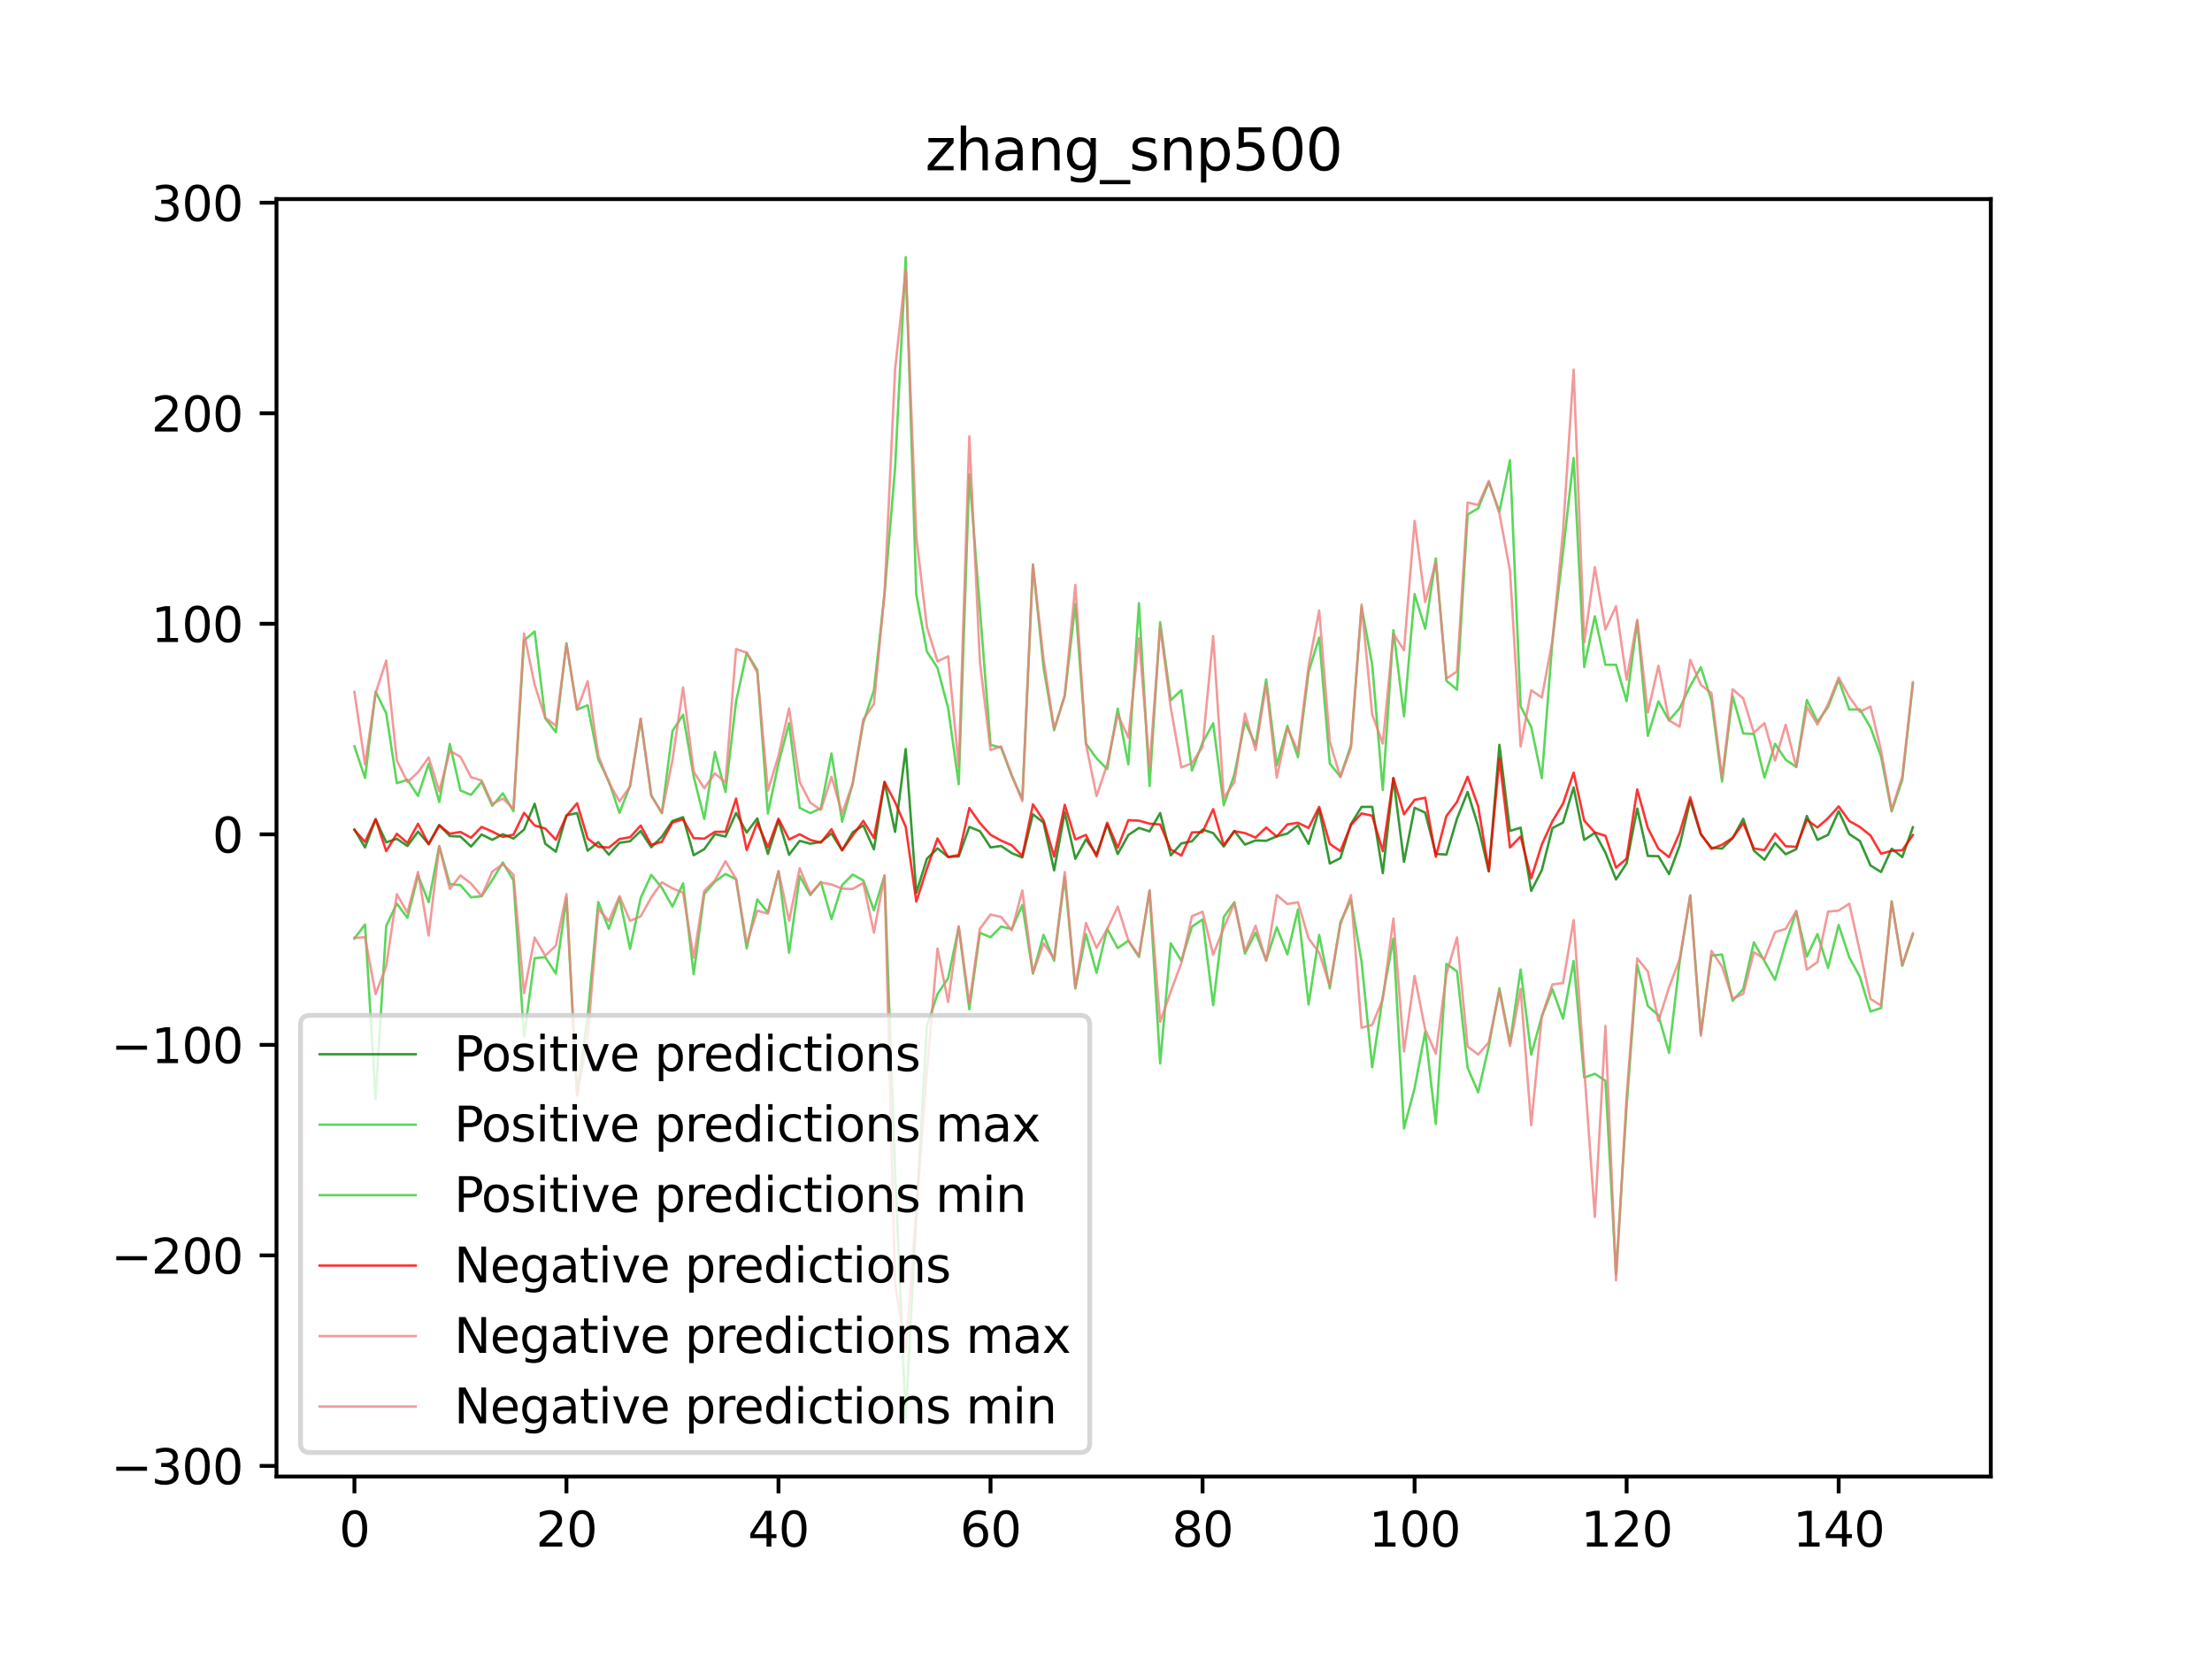 <?xml version="1.0" encoding="utf-8" standalone="no"?>
<!DOCTYPE svg PUBLIC "-//W3C//DTD SVG 1.1//EN"
  "http://www.w3.org/Graphics/SVG/1.1/DTD/svg11.dtd">
<svg xmlns:xlink="http://www.w3.org/1999/xlink" width="460.8pt" height="345.6pt" viewBox="0 0 460.8 345.6" xmlns="http://www.w3.org/2000/svg" version="1.1">
 <defs>
  <style type="text/css">*{stroke-linejoin: round; stroke-linecap: butt}</style>
 </defs>
 <g id="figure_1">
  <g id="patch_1">
   <path d="M 0 345.6 
L 460.8 345.6 
L 460.8 0 
L 0 0 
z
" style="fill: #ffffff"/>
  </g>
  <g id="axes_1">
   <g id="patch_2">
    <path d="M 57.6 307.584 
L 414.72 307.584 
L 414.72 41.472 
L 57.6 41.472 
z
" style="fill: #ffffff"/>
   </g>
   <g id="matplotlib.axis_1">
    <g id="xtick_1">
     <g id="line2d_1">
      <defs>
       <path id="m5d692b9042" d="M 0 0 
L 0 3.5 
" style="stroke: #000000; stroke-width: 0.8"/>
      </defs>
      <g>
       <use xlink:href="#m5d692b9042" x="73.833" y="307.584" style="stroke: #000000; stroke-width: 0.8"/>
      </g>
     </g>
     <g id="text_1">
      <!-- 0 -->
      <g transform="translate(70.651 322.182) scale(0.1 -0.1)">
       <defs>
        <path id="DejaVuSans-30" d="M 2034 4250 
Q 1547 4250 1301 3770 
Q 1056 3291 1056 2328 
Q 1056 1369 1301 889 
Q 1547 409 2034 409 
Q 2525 409 2770 889 
Q 3016 1369 3016 2328 
Q 3016 3291 2770 3770 
Q 2525 4250 2034 4250 
z
M 2034 4750 
Q 2819 4750 3233 4129 
Q 3647 3509 3647 2328 
Q 3647 1150 3233 529 
Q 2819 -91 2034 -91 
Q 1250 -91 836 529 
Q 422 1150 422 2328 
Q 422 3509 836 4129 
Q 1250 4750 2034 4750 
z
" transform="scale(0.016)"/>
       </defs>
       <use xlink:href="#DejaVuSans-30"/>
      </g>
     </g>
    </g>
    <g id="xtick_2">
     <g id="line2d_2">
      <g>
       <use xlink:href="#m5d692b9042" x="118.003" y="307.584" style="stroke: #000000; stroke-width: 0.8"/>
      </g>
     </g>
     <g id="text_2">
      <!-- 20 -->
      <g transform="translate(111.641 322.182) scale(0.1 -0.1)">
       <defs>
        <path id="DejaVuSans-32" d="M 1228 531 
L 3431 531 
L 3431 0 
L 469 0 
L 469 531 
Q 828 903 1448 1529 
Q 2069 2156 2228 2338 
Q 2531 2678 2651 2914 
Q 2772 3150 2772 3378 
Q 2772 3750 2511 3984 
Q 2250 4219 1831 4219 
Q 1534 4219 1204 4116 
Q 875 4013 500 3803 
L 500 4441 
Q 881 4594 1212 4672 
Q 1544 4750 1819 4750 
Q 2544 4750 2975 4387 
Q 3406 4025 3406 3419 
Q 3406 3131 3298 2873 
Q 3191 2616 2906 2266 
Q 2828 2175 2409 1742 
Q 1991 1309 1228 531 
z
" transform="scale(0.016)"/>
       </defs>
       <use xlink:href="#DejaVuSans-32"/>
       <use xlink:href="#DejaVuSans-30" x="63.623"/>
      </g>
     </g>
    </g>
    <g id="xtick_3">
     <g id="line2d_3">
      <g>
       <use xlink:href="#m5d692b9042" x="162.174" y="307.584" style="stroke: #000000; stroke-width: 0.8"/>
      </g>
     </g>
     <g id="text_3">
      <!-- 40 -->
      <g transform="translate(155.812 322.182) scale(0.1 -0.1)">
       <defs>
        <path id="DejaVuSans-34" d="M 2419 4116 
L 825 1625 
L 2419 1625 
L 2419 4116 
z
M 2253 4666 
L 3047 4666 
L 3047 1625 
L 3713 1625 
L 3713 1100 
L 3047 1100 
L 3047 0 
L 2419 0 
L 2419 1100 
L 313 1100 
L 313 1709 
L 2253 4666 
z
" transform="scale(0.016)"/>
       </defs>
       <use xlink:href="#DejaVuSans-34"/>
       <use xlink:href="#DejaVuSans-30" x="63.623"/>
      </g>
     </g>
    </g>
    <g id="xtick_4">
     <g id="line2d_4">
      <g>
       <use xlink:href="#m5d692b9042" x="206.345" y="307.584" style="stroke: #000000; stroke-width: 0.8"/>
      </g>
     </g>
     <g id="text_4">
      <!-- 60 -->
      <g transform="translate(199.982 322.182) scale(0.1 -0.1)">
       <defs>
        <path id="DejaVuSans-36" d="M 2113 2584 
Q 1688 2584 1439 2293 
Q 1191 2003 1191 1497 
Q 1191 994 1439 701 
Q 1688 409 2113 409 
Q 2538 409 2786 701 
Q 3034 994 3034 1497 
Q 3034 2003 2786 2293 
Q 2538 2584 2113 2584 
z
M 3366 4563 
L 3366 3988 
Q 3128 4100 2886 4159 
Q 2644 4219 2406 4219 
Q 1781 4219 1451 3797 
Q 1122 3375 1075 2522 
Q 1259 2794 1537 2939 
Q 1816 3084 2150 3084 
Q 2853 3084 3261 2657 
Q 3669 2231 3669 1497 
Q 3669 778 3244 343 
Q 2819 -91 2113 -91 
Q 1303 -91 875 529 
Q 447 1150 447 2328 
Q 447 3434 972 4092 
Q 1497 4750 2381 4750 
Q 2619 4750 2861 4703 
Q 3103 4656 3366 4563 
z
" transform="scale(0.016)"/>
       </defs>
       <use xlink:href="#DejaVuSans-36"/>
       <use xlink:href="#DejaVuSans-30" x="63.623"/>
      </g>
     </g>
    </g>
    <g id="xtick_5">
     <g id="line2d_5">
      <g>
       <use xlink:href="#m5d692b9042" x="250.515" y="307.584" style="stroke: #000000; stroke-width: 0.8"/>
      </g>
     </g>
     <g id="text_5">
      <!-- 80 -->
      <g transform="translate(244.153 322.182) scale(0.1 -0.1)">
       <defs>
        <path id="DejaVuSans-38" d="M 2034 2216 
Q 1584 2216 1326 1975 
Q 1069 1734 1069 1313 
Q 1069 891 1326 650 
Q 1584 409 2034 409 
Q 2484 409 2743 651 
Q 3003 894 3003 1313 
Q 3003 1734 2745 1975 
Q 2488 2216 2034 2216 
z
M 1403 2484 
Q 997 2584 770 2862 
Q 544 3141 544 3541 
Q 544 4100 942 4425 
Q 1341 4750 2034 4750 
Q 2731 4750 3128 4425 
Q 3525 4100 3525 3541 
Q 3525 3141 3298 2862 
Q 3072 2584 2669 2484 
Q 3125 2378 3379 2068 
Q 3634 1759 3634 1313 
Q 3634 634 3220 271 
Q 2806 -91 2034 -91 
Q 1263 -91 848 271 
Q 434 634 434 1313 
Q 434 1759 690 2068 
Q 947 2378 1403 2484 
z
M 1172 3481 
Q 1172 3119 1398 2916 
Q 1625 2713 2034 2713 
Q 2441 2713 2670 2916 
Q 2900 3119 2900 3481 
Q 2900 3844 2670 4047 
Q 2441 4250 2034 4250 
Q 1625 4250 1398 4047 
Q 1172 3844 1172 3481 
z
" transform="scale(0.016)"/>
       </defs>
       <use xlink:href="#DejaVuSans-38"/>
       <use xlink:href="#DejaVuSans-30" x="63.623"/>
      </g>
     </g>
    </g>
    <g id="xtick_6">
     <g id="line2d_6">
      <g>
       <use xlink:href="#m5d692b9042" x="294.686" y="307.584" style="stroke: #000000; stroke-width: 0.8"/>
      </g>
     </g>
     <g id="text_6">
      <!-- 100 -->
      <g transform="translate(285.142 322.182) scale(0.1 -0.1)">
       <defs>
        <path id="DejaVuSans-31" d="M 794 531 
L 1825 531 
L 1825 4091 
L 703 3866 
L 703 4441 
L 1819 4666 
L 2450 4666 
L 2450 531 
L 3481 531 
L 3481 0 
L 794 0 
L 794 531 
z
" transform="scale(0.016)"/>
       </defs>
       <use xlink:href="#DejaVuSans-31"/>
       <use xlink:href="#DejaVuSans-30" x="63.623"/>
       <use xlink:href="#DejaVuSans-30" x="127.246"/>
      </g>
     </g>
    </g>
    <g id="xtick_7">
     <g id="line2d_7">
      <g>
       <use xlink:href="#m5d692b9042" x="338.857" y="307.584" style="stroke: #000000; stroke-width: 0.8"/>
      </g>
     </g>
     <g id="text_7">
      <!-- 120 -->
      <g transform="translate(329.313 322.182) scale(0.1 -0.1)">
       <use xlink:href="#DejaVuSans-31"/>
       <use xlink:href="#DejaVuSans-32" x="63.623"/>
       <use xlink:href="#DejaVuSans-30" x="127.246"/>
      </g>
     </g>
    </g>
    <g id="xtick_8">
     <g id="line2d_8">
      <g>
       <use xlink:href="#m5d692b9042" x="383.028" y="307.584" style="stroke: #000000; stroke-width: 0.8"/>
      </g>
     </g>
     <g id="text_8">
      <!-- 140 -->
      <g transform="translate(373.484 322.182) scale(0.1 -0.1)">
       <use xlink:href="#DejaVuSans-31"/>
       <use xlink:href="#DejaVuSans-34" x="63.623"/>
       <use xlink:href="#DejaVuSans-30" x="127.246"/>
      </g>
     </g>
    </g>
   </g>
   <g id="matplotlib.axis_2">
    <g id="ytick_1">
     <g id="line2d_9">
      <defs>
       <path id="m554fb356bc" d="M 0 0 
L -3.5 0 
" style="stroke: #000000; stroke-width: 0.8"/>
      </defs>
      <g>
       <use xlink:href="#m554fb356bc" x="57.6" y="305.378" style="stroke: #000000; stroke-width: 0.8"/>
      </g>
     </g>
     <g id="text_9">
      <!-- −300 -->
      <g transform="translate(23.133 309.177) scale(0.1 -0.1)">
       <defs>
        <path id="DejaVuSans-2212" d="M 678 2272 
L 4684 2272 
L 4684 1741 
L 678 1741 
L 678 2272 
z
" transform="scale(0.016)"/>
        <path id="DejaVuSans-33" d="M 2597 2516 
Q 3050 2419 3304 2112 
Q 3559 1806 3559 1356 
Q 3559 666 3084 287 
Q 2609 -91 1734 -91 
Q 1441 -91 1130 -33 
Q 819 25 488 141 
L 488 750 
Q 750 597 1062 519 
Q 1375 441 1716 441 
Q 2309 441 2620 675 
Q 2931 909 2931 1356 
Q 2931 1769 2642 2001 
Q 2353 2234 1838 2234 
L 1294 2234 
L 1294 2753 
L 1863 2753 
Q 2328 2753 2575 2939 
Q 2822 3125 2822 3475 
Q 2822 3834 2567 4026 
Q 2313 4219 1838 4219 
Q 1578 4219 1281 4162 
Q 984 4106 628 3988 
L 628 4550 
Q 988 4650 1302 4700 
Q 1616 4750 1894 4750 
Q 2613 4750 3031 4423 
Q 3450 4097 3450 3541 
Q 3450 3153 3228 2886 
Q 3006 2619 2597 2516 
z
" transform="scale(0.016)"/>
       </defs>
       <use xlink:href="#DejaVuSans-2212"/>
       <use xlink:href="#DejaVuSans-33" x="83.789"/>
       <use xlink:href="#DejaVuSans-30" x="147.412"/>
       <use xlink:href="#DejaVuSans-30" x="211.035"/>
      </g>
     </g>
    </g>
    <g id="ytick_2">
     <g id="line2d_10">
      <g>
       <use xlink:href="#m554fb356bc" x="57.6" y="261.52" style="stroke: #000000; stroke-width: 0.8"/>
      </g>
     </g>
     <g id="text_10">
      <!-- −200 -->
      <g transform="translate(23.133 265.319) scale(0.1 -0.1)">
       <use xlink:href="#DejaVuSans-2212"/>
       <use xlink:href="#DejaVuSans-32" x="83.789"/>
       <use xlink:href="#DejaVuSans-30" x="147.412"/>
       <use xlink:href="#DejaVuSans-30" x="211.035"/>
      </g>
     </g>
    </g>
    <g id="ytick_3">
     <g id="line2d_11">
      <g>
       <use xlink:href="#m554fb356bc" x="57.6" y="217.662" style="stroke: #000000; stroke-width: 0.8"/>
      </g>
     </g>
     <g id="text_11">
      <!-- −100 -->
      <g transform="translate(23.133 221.461) scale(0.1 -0.1)">
       <use xlink:href="#DejaVuSans-2212"/>
       <use xlink:href="#DejaVuSans-31" x="83.789"/>
       <use xlink:href="#DejaVuSans-30" x="147.412"/>
       <use xlink:href="#DejaVuSans-30" x="211.035"/>
      </g>
     </g>
    </g>
    <g id="ytick_4">
     <g id="line2d_12">
      <g>
       <use xlink:href="#m554fb356bc" x="57.6" y="173.804" style="stroke: #000000; stroke-width: 0.8"/>
      </g>
     </g>
     <g id="text_12">
      <!-- 0 -->
      <g transform="translate(44.237 177.603) scale(0.1 -0.1)">
       <use xlink:href="#DejaVuSans-30"/>
      </g>
     </g>
    </g>
    <g id="ytick_5">
     <g id="line2d_13">
      <g>
       <use xlink:href="#m554fb356bc" x="57.6" y="129.946" style="stroke: #000000; stroke-width: 0.8"/>
      </g>
     </g>
     <g id="text_13">
      <!-- 100 -->
      <g transform="translate(31.512 133.746) scale(0.1 -0.1)">
       <use xlink:href="#DejaVuSans-31"/>
       <use xlink:href="#DejaVuSans-30" x="63.623"/>
       <use xlink:href="#DejaVuSans-30" x="127.246"/>
      </g>
     </g>
    </g>
    <g id="ytick_6">
     <g id="line2d_14">
      <g>
       <use xlink:href="#m554fb356bc" x="57.6" y="86.089" style="stroke: #000000; stroke-width: 0.8"/>
      </g>
     </g>
     <g id="text_14">
      <!-- 200 -->
      <g transform="translate(31.512 89.888) scale(0.1 -0.1)">
       <use xlink:href="#DejaVuSans-32"/>
       <use xlink:href="#DejaVuSans-30" x="63.623"/>
       <use xlink:href="#DejaVuSans-30" x="127.246"/>
      </g>
     </g>
    </g>
    <g id="ytick_7">
     <g id="line2d_15">
      <g>
       <use xlink:href="#m554fb356bc" x="57.6" y="42.231" style="stroke: #000000; stroke-width: 0.8"/>
      </g>
     </g>
     <g id="text_15">
      <!-- 300 -->
      <g transform="translate(31.512 46.03) scale(0.1 -0.1)">
       <use xlink:href="#DejaVuSans-33"/>
       <use xlink:href="#DejaVuSans-30" x="63.623"/>
       <use xlink:href="#DejaVuSans-30" x="127.246"/>
      </g>
     </g>
    </g>
   </g>
   <g id="line2d_16">
    <path d="M 73.833 172.799 
L 76.041 176.539 
L 78.25 170.688 
L 80.458 175.477 
L 82.667 174.729 
L 84.875 176.235 
L 87.084 173.231 
L 89.292 175.818 
L 91.501 171.858 
L 93.71 174.16 
L 95.918 174.268 
L 98.127 176.343 
L 100.335 173.836 
L 102.544 174.954 
L 104.752 173.791 
L 106.961 174.68 
L 109.169 172.818 
L 111.378 167.442 
L 113.586 175.764 
L 115.795 177.427 
L 118.003 169.857 
L 120.212 169.374 
L 122.42 177.218 
L 124.629 175.435 
L 126.838 178.045 
L 129.046 175.576 
L 131.255 175.247 
L 133.463 173.117 
L 135.672 176.505 
L 137.88 174.291 
L 140.089 171.019 
L 142.297 170.231 
L 144.506 178.151 
L 146.714 176.898 
L 148.923 173.773 
L 151.131 174.268 
L 153.34 169.348 
L 155.548 173.432 
L 157.757 170.485 
L 159.966 177.881 
L 162.174 170.917 
L 164.383 178.051 
L 166.591 175.166 
L 168.8 175.758 
L 171.008 175.395 
L 173.217 173.611 
L 175.425 177.165 
L 177.634 173.384 
L 179.842 171.951 
L 182.051 176.924 
L 184.259 162.949 
L 186.468 173.294 
L 188.677 156.046 
L 190.885 185.983 
L 193.094 178.89 
L 195.302 176.733 
L 197.511 178.489 
L 199.719 178.417 
L 201.928 172.267 
L 204.136 173.151 
L 206.345 176.531 
L 208.553 176.23 
L 210.762 177.721 
L 212.97 178.623 
L 215.179 169.636 
L 217.387 171.36 
L 219.596 181.32 
L 221.805 169.247 
L 224.013 178.895 
L 226.222 174.853 
L 228.43 177.992 
L 230.639 171.75 
L 232.847 177.915 
L 235.056 173.953 
L 237.264 172.474 
L 239.473 173.193 
L 241.681 169.384 
L 243.89 178.186 
L 246.098 175.697 
L 248.307 175.251 
L 250.515 172.816 
L 252.724 173.546 
L 254.933 176.336 
L 257.141 173.095 
L 259.35 175.942 
L 261.558 175.076 
L 263.767 175.157 
L 265.975 174.226 
L 268.184 173.645 
L 270.392 171.919 
L 272.601 175.809 
L 274.809 168.619 
L 277.018 179.882 
L 279.226 178.763 
L 281.435 171.653 
L 283.643 168.094 
L 285.852 168.085 
L 288.061 181.898 
L 290.269 162.152 
L 292.478 179.527 
L 294.686 168.278 
L 296.895 169.287 
L 299.103 177.883 
L 301.312 178.028 
L 303.52 170.539 
L 305.729 164.98 
L 307.937 172.137 
L 310.146 181.539 
L 312.354 155.173 
L 314.563 173.093 
L 316.772 172.437 
L 318.98 185.585 
L 321.189 181.258 
L 323.397 172.505 
L 325.606 171.36 
L 327.814 164.042 
L 330.023 174.963 
L 332.231 173.497 
L 334.44 177.626 
L 336.648 183.215 
L 338.857 179.846 
L 341.065 168.426 
L 343.274 178.31 
L 345.482 178.354 
L 347.691 182.073 
L 349.9 176.153 
L 352.108 166.733 
L 354.317 173.838 
L 356.525 176.587 
L 358.734 176.776 
L 360.942 174.611 
L 363.151 170.57 
L 365.359 177.204 
L 367.568 179.1 
L 369.776 175.618 
L 371.985 177.951 
L 374.193 176.907 
L 376.402 169.973 
L 378.61 174.96 
L 380.819 173.921 
L 383.028 168.977 
L 385.236 173.751 
L 387.445 175.199 
L 389.653 180.291 
L 391.862 181.658 
L 394.07 176.809 
L 396.279 178.549 
L 398.487 172.335 
L 398.487 172.335 
" clip-path="url(#pf149479dd8)" style="fill: none; stroke: #008000; stroke-opacity: 0.8; stroke-width: 0.5; stroke-linecap: square"/>
   </g>
   <g id="line2d_17">
    <path d="M 73.833 155.464 
L 76.041 162.057 
L 78.25 144.093 
L 80.458 148.594 
L 82.667 163.142 
L 84.875 162.454 
L 87.084 165.807 
L 89.292 159.104 
L 91.501 167.076 
L 93.71 154.976 
L 95.918 164.674 
L 98.127 165.584 
L 100.335 162.871 
L 102.544 167.871 
L 104.752 165.262 
L 106.961 168.998 
L 109.169 133.435 
L 111.378 131.547 
L 113.586 149.637 
L 115.795 152.528 
L 118.003 133.99 
L 120.212 147.803 
L 122.42 146.925 
L 124.629 158.186 
L 126.838 162.75 
L 129.046 169.346 
L 131.255 163.693 
L 133.463 149.791 
L 135.672 165.665 
L 137.88 169.401 
L 140.089 152.284 
L 142.297 148.91 
L 144.506 161.748 
L 146.714 170.58 
L 148.923 156.653 
L 151.131 164.987 
L 153.34 146.11 
L 155.548 136.004 
L 157.757 139.576 
L 159.966 169.47 
L 162.174 158.989 
L 164.383 150.649 
L 166.591 168.292 
L 168.8 169.39 
L 171.008 168.377 
L 173.217 156.95 
L 175.425 171.179 
L 177.634 163.26 
L 179.842 150.555 
L 182.051 143.806 
L 184.259 123.789 
L 186.468 97.386 
L 188.677 53.568 
L 190.885 123.898 
L 193.094 135.731 
L 195.302 139.16 
L 197.511 147.499 
L 199.719 163.369 
L 201.928 98.807 
L 206.345 155.16 
L 208.553 155.762 
L 210.762 161.604 
L 212.97 166.455 
L 215.179 117.664 
L 217.387 138.977 
L 219.596 152.118 
L 221.805 144.871 
L 224.013 125.841 
L 226.222 154.914 
L 228.43 157.968 
L 230.639 160.224 
L 232.847 147.609 
L 235.056 159.244 
L 237.264 125.67 
L 239.473 163.739 
L 241.681 129.643 
L 243.89 145.867 
L 246.098 143.775 
L 248.307 160.533 
L 250.515 154.717 
L 252.724 150.678 
L 254.933 167.736 
L 257.141 161.322 
L 259.35 150.31 
L 261.558 155.204 
L 263.767 141.523 
L 265.975 159.447 
L 268.184 151.205 
L 270.392 157.736 
L 272.601 139.981 
L 274.809 132.812 
L 277.018 159.078 
L 279.226 161.784 
L 281.435 155.217 
L 283.643 126.435 
L 285.852 138.446 
L 288.061 164.577 
L 290.269 131.266 
L 292.478 149.213 
L 294.686 123.773 
L 296.895 130.981 
L 299.103 116.334 
L 301.312 141.819 
L 303.52 143.662 
L 305.729 107.194 
L 307.937 105.885 
L 310.146 100.478 
L 312.354 106.579 
L 314.563 95.856 
L 316.772 147.147 
L 318.98 151.437 
L 321.189 162.101 
L 323.397 133.541 
L 325.606 114.982 
L 327.814 95.397 
L 330.023 138.945 
L 332.231 128.395 
L 334.44 138.485 
L 336.648 138.484 
L 338.857 146.068 
L 341.065 129.448 
L 343.274 153.287 
L 345.482 146.116 
L 347.691 150.065 
L 349.9 147.533 
L 352.108 142.915 
L 354.317 139.012 
L 356.525 145.925 
L 358.734 162.821 
L 360.942 145.006 
L 363.151 152.803 
L 365.359 152.884 
L 367.568 162.001 
L 369.776 154.943 
L 371.985 158.263 
L 374.193 159.764 
L 376.402 145.809 
L 378.61 150.37 
L 380.819 147.287 
L 383.028 141.618 
L 385.236 147.805 
L 387.445 147.777 
L 389.653 151.523 
L 391.862 157.631 
L 394.07 169.04 
L 396.279 162.442 
L 398.487 142.405 
L 398.487 142.405 
" clip-path="url(#pf149479dd8)" style="fill: none; stroke: #32cd32; stroke-opacity: 0.8; stroke-width: 0.5; stroke-linecap: square"/>
   </g>
   <g id="line2d_18">
    <path d="M 73.833 195.51 
L 76.041 192.597 
L 78.25 228.942 
L 80.458 192.878 
L 82.667 188.233 
L 84.875 191.185 
L 87.084 182.371 
L 89.292 187.934 
L 91.501 176.236 
L 93.71 184.188 
L 95.918 184.379 
L 98.127 186.922 
L 100.335 186.69 
L 102.544 183.353 
L 104.752 179.678 
L 106.961 183.411 
L 109.169 215.938 
L 111.378 199.601 
L 113.586 199.4 
L 115.795 202.818 
L 118.003 187.054 
L 120.212 228.028 
L 122.42 211.682 
L 124.629 187.93 
L 126.838 193.497 
L 129.046 187.033 
L 131.255 197.672 
L 133.463 187.071 
L 135.672 182.241 
L 137.88 184.946 
L 140.089 188.861 
L 142.297 184.019 
L 144.506 202.939 
L 146.714 186.204 
L 148.923 183.663 
L 151.131 182.063 
L 153.34 183.161 
L 155.548 197.569 
L 157.757 187.374 
L 159.966 190.091 
L 162.174 181.543 
L 164.383 198.448 
L 166.591 182.481 
L 168.8 186.463 
L 171.008 183.719 
L 173.217 191.448 
L 175.425 184.376 
L 177.634 182.195 
L 179.842 183.399 
L 182.051 189.627 
L 184.259 182.399 
L 186.468 244.218 
L 188.677 295.488 
L 190.885 253.135 
L 193.094 213.71 
L 195.302 207.065 
L 197.511 203.786 
L 199.719 193.141 
L 201.928 210.254 
L 204.136 194.307 
L 206.345 195.249 
L 208.553 193.018 
L 210.762 193.543 
L 212.97 188.517 
L 215.179 202.828 
L 217.387 194.753 
L 219.596 200.143 
L 221.805 182.685 
L 224.013 205.919 
L 226.222 194.608 
L 228.43 202.665 
L 230.639 193.451 
L 232.847 197.512 
L 235.056 195.972 
L 237.264 199.375 
L 239.473 185.663 
L 241.681 221.548 
L 243.89 196.521 
L 246.098 200.159 
L 248.307 193.045 
L 250.515 191.547 
L 252.724 209.395 
L 254.933 191.038 
L 257.141 187.938 
L 259.35 198.65 
L 261.558 194.294 
L 263.767 200.063 
L 265.975 193.141 
L 268.184 198.808 
L 270.392 189.46 
L 272.601 209.264 
L 274.809 194.764 
L 277.018 205.889 
L 279.226 192.11 
L 281.435 187.409 
L 283.643 200.378 
L 285.852 222.329 
L 288.061 207.568 
L 290.269 195.522 
L 292.478 235.08 
L 294.686 226.699 
L 296.895 214.943 
L 299.103 234.139 
L 301.312 200.779 
L 303.52 202.345 
L 305.729 222.435 
L 307.937 227.544 
L 310.146 217.959 
L 312.354 205.88 
L 314.563 217.279 
L 316.772 201.966 
L 318.98 219.686 
L 321.189 211.758 
L 323.397 206.059 
L 325.606 212.218 
L 327.814 200.197 
L 330.023 224.465 
L 332.231 223.695 
L 334.44 225.144 
L 336.648 265.386 
L 338.857 230.289 
L 341.065 201.018 
L 343.274 209.561 
L 345.482 211.506 
L 347.691 219.316 
L 349.9 200.351 
L 352.108 186.509 
L 354.317 215.386 
L 356.525 199.075 
L 358.734 198.844 
L 360.942 208.488 
L 363.151 206.027 
L 365.359 196.312 
L 369.776 204.11 
L 371.985 196.489 
L 374.193 189.91 
L 376.402 199.281 
L 378.61 194.58 
L 380.819 201.637 
L 383.028 192.7 
L 385.236 199.439 
L 387.445 203.487 
L 389.653 210.711 
L 391.862 209.996 
L 394.07 187.75 
L 396.279 201.203 
L 398.487 194.66 
L 398.487 194.66 
" clip-path="url(#pf149479dd8)" style="fill: none; stroke: #32cd32; stroke-opacity: 0.8; stroke-width: 0.5; stroke-linecap: square"/>
   </g>
   <g id="line2d_19">
    <path d="M 73.833 172.904 
L 76.041 175.377 
L 78.25 170.645 
L 80.458 177.299 
L 82.667 173.687 
L 84.875 175.602 
L 87.084 171.61 
L 89.292 175.869 
L 91.501 171.961 
L 93.71 173.675 
L 95.918 173.311 
L 98.127 174.512 
L 100.335 172.26 
L 102.544 173.228 
L 104.752 174.346 
L 106.961 173.881 
L 109.169 169.331 
L 111.378 171.957 
L 113.586 172.598 
L 115.795 174.934 
L 118.003 169.96 
L 120.212 167.332 
L 122.42 174.673 
L 124.629 176.405 
L 126.838 176.566 
L 129.046 174.781 
L 131.255 174.412 
L 133.463 171.984 
L 135.672 175.991 
L 137.88 175.355 
L 140.089 171.337 
L 142.297 170.678 
L 144.506 174.592 
L 146.714 174.711 
L 148.923 173.292 
L 151.131 173.263 
L 153.34 166.366 
L 155.548 177.07 
L 157.757 171.366 
L 159.966 176.498 
L 162.174 170.543 
L 164.383 174.878 
L 166.591 173.794 
L 168.8 174.972 
L 171.008 175.527 
L 173.217 172.731 
L 175.425 177.082 
L 179.842 171.006 
L 182.051 174.561 
L 184.259 162.891 
L 186.468 167.149 
L 188.677 172.232 
L 190.885 187.817 
L 193.094 180.953 
L 195.302 174.668 
L 197.511 178.553 
L 199.719 178.102 
L 201.928 168.333 
L 204.136 171.462 
L 206.345 173.91 
L 208.553 175.108 
L 210.762 176.083 
L 212.97 178.338 
L 215.179 167.566 
L 217.387 170.893 
L 219.596 178.458 
L 221.805 167.657 
L 224.013 174.857 
L 226.222 173.929 
L 228.43 178.444 
L 230.639 171.396 
L 232.847 176.587 
L 235.056 170.861 
L 237.264 170.955 
L 239.473 171.583 
L 241.681 171.762 
L 243.89 176.973 
L 246.098 178.22 
L 248.307 173.413 
L 250.515 173.33 
L 252.724 168.567 
L 254.933 176.06 
L 257.141 173.156 
L 259.35 173.542 
L 261.558 174.488 
L 263.767 172.39 
L 265.975 174.269 
L 268.184 171.734 
L 270.392 171.403 
L 272.601 172.481 
L 274.809 168.089 
L 277.018 175.789 
L 279.226 177.315 
L 281.435 171.863 
L 283.643 169.453 
L 285.852 169.926 
L 288.061 177.312 
L 290.269 162.068 
L 292.478 169.637 
L 294.686 166.626 
L 296.895 166.18 
L 299.103 178.503 
L 301.312 169.998 
L 303.52 167.061 
L 305.729 161.81 
L 307.937 168.002 
L 310.146 181.422 
L 312.354 158.001 
L 314.563 176.543 
L 316.772 174.258 
L 318.98 182.946 
L 321.189 175.936 
L 323.397 171.095 
L 325.606 167.416 
L 327.814 160.955 
L 330.023 170.941 
L 332.231 173.414 
L 334.44 174.11 
L 336.648 180.746 
L 338.857 178.868 
L 341.065 164.467 
L 343.274 172.494 
L 345.482 176.821 
L 347.691 178.553 
L 349.9 173.504 
L 352.108 166.087 
L 354.317 173.704 
L 356.525 176.828 
L 358.734 175.974 
L 360.942 174.536 
L 363.151 171.493 
L 365.359 176.748 
L 367.568 177.092 
L 369.776 173.672 
L 371.985 176.278 
L 374.193 176.422 
L 376.402 170.783 
L 378.61 172.387 
L 380.819 170.449 
L 383.028 167.987 
L 385.236 171.025 
L 387.445 172.265 
L 389.653 174.048 
L 391.862 177.838 
L 394.07 177.239 
L 396.279 177.115 
L 398.487 173.956 
L 398.487 173.956 
" clip-path="url(#pf149479dd8)" style="fill: none; stroke: #ff0000; stroke-opacity: 0.8; stroke-width: 0.5; stroke-linecap: square"/>
   </g>
   <g id="line2d_20">
    <path d="M 73.833 144.148 
L 76.041 159.264 
L 78.25 144.395 
L 80.458 137.593 
L 82.667 158.404 
L 84.875 162.914 
L 87.084 160.884 
L 89.292 157.792 
L 91.501 164.836 
L 93.71 156.425 
L 95.918 157.651 
L 98.127 161.901 
L 100.335 162.589 
L 102.544 167.466 
L 104.752 166.357 
L 106.961 168.481 
L 109.169 131.968 
L 111.378 142.646 
L 113.586 149.53 
L 115.795 151.169 
L 118.003 134.179 
L 120.212 147.859 
L 122.42 141.91 
L 124.629 157.336 
L 126.838 163.038 
L 129.046 166.962 
L 131.255 163.873 
L 133.463 149.69 
L 135.672 165.822 
L 137.88 169.302 
L 140.089 158.344 
L 142.297 143.212 
L 144.506 160.787 
L 146.714 164.21 
L 148.923 161.109 
L 151.131 163.03 
L 153.34 135.2 
L 155.548 135.967 
L 157.757 140.085 
L 159.966 164.706 
L 162.174 157.45 
L 164.383 147.573 
L 166.591 162.909 
L 168.8 167.221 
L 171.008 168.726 
L 173.217 161.814 
L 175.425 169.44 
L 177.634 163.206 
L 179.842 149.861 
L 182.051 146.678 
L 184.259 123.611 
L 186.468 76.976 
L 188.677 56.344 
L 190.885 111.812 
L 193.094 130.646 
L 195.302 137.789 
L 197.511 136.714 
L 199.719 159.731 
L 201.928 90.893 
L 204.136 137.922 
L 206.345 156.248 
L 208.553 155.465 
L 210.762 161.439 
L 212.97 166.891 
L 215.179 117.544 
L 217.387 137.316 
L 219.596 151.796 
L 221.805 144.994 
L 224.013 121.856 
L 226.222 154.922 
L 228.43 165.826 
L 230.639 159.287 
L 232.847 148.818 
L 235.056 153.647 
L 237.264 132.968 
L 239.473 159.856 
L 241.681 130.465 
L 243.89 147.415 
L 246.098 159.873 
L 248.307 158.974 
L 250.515 155.588 
L 252.724 132.502 
L 254.933 166.234 
L 257.141 162.902 
L 259.35 148.657 
L 261.558 156.26 
L 263.767 142.568 
L 265.975 161.974 
L 268.184 151.628 
L 270.392 156.534 
L 272.601 138.785 
L 274.809 127.182 
L 277.018 154.487 
L 279.226 161.89 
L 281.435 155.81 
L 283.643 125.949 
L 285.852 148.826 
L 288.061 154.903 
L 290.269 132.053 
L 292.478 135.435 
L 294.686 108.52 
L 296.895 125.429 
L 299.103 117.028 
L 301.312 141.357 
L 303.52 139.872 
L 305.729 104.694 
L 307.937 105.191 
L 310.146 100.179 
L 312.354 106.958 
L 314.563 118.931 
L 316.772 155.511 
L 318.98 143.784 
L 321.189 145.297 
L 323.397 133.477 
L 325.606 110.633 
L 327.814 76.979 
L 330.023 133.812 
L 332.231 118.153 
L 334.44 131.123 
L 336.648 126.297 
L 338.857 141.591 
L 341.065 129.091 
L 343.274 148.43 
L 345.482 138.701 
L 347.691 150.064 
L 349.9 151.37 
L 352.108 137.466 
L 354.317 142.674 
L 356.525 144.378 
L 358.734 162.046 
L 360.942 143.573 
L 363.151 145.494 
L 365.359 152.642 
L 367.568 150.643 
L 369.776 158.432 
L 371.985 150.988 
L 374.193 159.804 
L 376.402 147.231 
L 378.61 150.938 
L 380.819 146.698 
L 383.028 141.126 
L 385.236 145.157 
L 387.445 148.292 
L 389.653 147.183 
L 391.862 156.336 
L 394.07 168.698 
L 396.279 161.78 
L 398.487 142.097 
L 398.487 142.097 
" clip-path="url(#pf149479dd8)" style="fill: none; stroke: #f08080; stroke-opacity: 0.8; stroke-width: 0.5; stroke-linecap: square"/>
   </g>
   <g id="line2d_21">
    <path d="M 73.833 195.384 
L 76.041 195.241 
L 78.25 207.083 
L 80.458 201.279 
L 82.667 186.283 
L 84.875 190.097 
L 87.084 181.642 
L 89.292 194.896 
L 91.501 176.292 
L 93.71 185.192 
L 95.918 182.373 
L 98.127 184.051 
L 100.335 186.69 
L 102.544 181.571 
L 104.752 180.045 
L 106.961 182.208 
L 109.169 206.904 
L 111.378 195.317 
L 113.586 199.1 
L 115.795 197.005 
L 118.003 186.242 
L 120.212 228.252 
L 122.42 216.2 
L 124.629 189.304 
L 126.838 191.876 
L 129.046 186.685 
L 131.255 191.821 
L 133.463 190.904 
L 135.672 186.956 
L 137.88 183.791 
L 140.089 185.059 
L 142.297 185.956 
L 144.506 199.509 
L 146.714 185.581 
L 148.923 183.411 
L 151.131 179.401 
L 153.34 183.121 
L 155.548 196.567 
L 157.757 189.711 
L 159.966 190.32 
L 162.174 181.445 
L 164.383 191.826 
L 166.591 180.874 
L 168.8 186.197 
L 171.008 183.828 
L 173.217 184.247 
L 175.425 185.12 
L 177.634 185.183 
L 179.842 183.928 
L 182.051 194.274 
L 184.259 182.369 
L 186.468 267.489 
L 188.677 281.115 
L 193.094 223.197 
L 195.302 197.6 
L 197.511 208.733 
L 199.719 192.934 
L 201.928 209.067 
L 204.136 193.465 
L 206.345 190.513 
L 208.553 191.027 
L 210.762 193.818 
L 212.97 185.502 
L 215.179 202.715 
L 217.387 196.521 
L 219.596 199.672 
L 221.805 181.668 
L 224.013 205.743 
L 226.222 192.274 
L 228.43 197.456 
L 230.639 193.57 
L 232.847 188.878 
L 235.056 195.913 
L 237.264 199.114 
L 239.473 185.406 
L 241.681 212.882 
L 243.89 206.557 
L 246.098 200.59 
L 248.307 190.859 
L 250.515 189.935 
L 252.724 198.894 
L 254.933 193.299 
L 257.141 188.143 
L 259.35 198.178 
L 261.558 192.863 
L 263.767 200.146 
L 265.975 186.465 
L 268.184 188.322 
L 270.392 187.965 
L 272.601 195.487 
L 274.809 198.483 
L 277.018 205.315 
L 279.226 192.609 
L 281.435 186.455 
L 283.643 214.114 
L 285.852 213.494 
L 288.061 208.144 
L 290.269 191.372 
L 292.478 219.024 
L 294.686 203.298 
L 296.895 214.479 
L 299.103 219.484 
L 301.312 202.921 
L 303.52 195.291 
L 305.729 218.007 
L 307.937 219.675 
L 310.146 217.126 
L 312.354 206.373 
L 314.563 217.899 
L 316.772 205.996 
L 318.98 234.394 
L 321.189 211.716 
L 323.397 205.079 
L 325.606 204.785 
L 327.814 191.667 
L 332.231 253.503 
L 334.44 213.727 
L 336.648 266.714 
L 338.857 228.336 
L 341.065 199.65 
L 343.274 202.357 
L 345.482 212.668 
L 347.691 205.71 
L 349.9 199.829 
L 352.108 186.576 
L 354.317 215.781 
L 356.525 198.084 
L 358.734 201.369 
L 360.942 208.044 
L 363.151 207.034 
L 365.359 198.347 
L 367.568 199.762 
L 369.776 194.159 
L 371.985 193.507 
L 374.193 189.725 
L 376.402 201.992 
L 378.61 200.417 
L 380.819 189.909 
L 383.028 189.695 
L 385.236 188.261 
L 389.653 208.078 
L 391.862 209.488 
L 394.07 187.954 
L 396.279 201.028 
L 398.487 194.399 
L 398.487 194.399 
" clip-path="url(#pf149479dd8)" style="fill: none; stroke: #f08080; stroke-opacity: 0.8; stroke-width: 0.5; stroke-linecap: square"/>
   </g>
   <g id="patch_3">
    <path d="M 57.6 307.584 
L 57.6 41.472 
" style="fill: none; stroke: #000000; stroke-width: 0.8; stroke-linejoin: miter; stroke-linecap: square"/>
   </g>
   <g id="patch_4">
    <path d="M 414.72 307.584 
L 414.72 41.472 
" style="fill: none; stroke: #000000; stroke-width: 0.8; stroke-linejoin: miter; stroke-linecap: square"/>
   </g>
   <g id="patch_5">
    <path d="M 57.6 307.584 
L 414.72 307.584 
" style="fill: none; stroke: #000000; stroke-width: 0.8; stroke-linejoin: miter; stroke-linecap: square"/>
   </g>
   <g id="patch_6">
    <path d="M 57.6 41.472 
L 414.72 41.472 
" style="fill: none; stroke: #000000; stroke-width: 0.8; stroke-linejoin: miter; stroke-linecap: square"/>
   </g>
   <g id="text_16">
    <!-- zhang_snp500 -->
    <g transform="translate(192.73 35.472) scale(0.12 -0.12)">
     <defs>
      <path id="DejaVuSans-7a" d="M 353 3500 
L 3084 3500 
L 3084 2975 
L 922 459 
L 3084 459 
L 3084 0 
L 275 0 
L 275 525 
L 2438 3041 
L 353 3041 
L 353 3500 
z
" transform="scale(0.016)"/>
      <path id="DejaVuSans-68" d="M 3513 2113 
L 3513 0 
L 2938 0 
L 2938 2094 
Q 2938 2591 2744 2837 
Q 2550 3084 2163 3084 
Q 1697 3084 1428 2787 
Q 1159 2491 1159 1978 
L 1159 0 
L 581 0 
L 581 4863 
L 1159 4863 
L 1159 2956 
Q 1366 3272 1645 3428 
Q 1925 3584 2291 3584 
Q 2894 3584 3203 3211 
Q 3513 2838 3513 2113 
z
" transform="scale(0.016)"/>
      <path id="DejaVuSans-61" d="M 2194 1759 
Q 1497 1759 1228 1600 
Q 959 1441 959 1056 
Q 959 750 1161 570 
Q 1363 391 1709 391 
Q 2188 391 2477 730 
Q 2766 1069 2766 1631 
L 2766 1759 
L 2194 1759 
z
M 3341 1997 
L 3341 0 
L 2766 0 
L 2766 531 
Q 2569 213 2275 61 
Q 1981 -91 1556 -91 
Q 1019 -91 701 211 
Q 384 513 384 1019 
Q 384 1609 779 1909 
Q 1175 2209 1959 2209 
L 2766 2209 
L 2766 2266 
Q 2766 2663 2505 2880 
Q 2244 3097 1772 3097 
Q 1472 3097 1187 3025 
Q 903 2953 641 2809 
L 641 3341 
Q 956 3463 1253 3523 
Q 1550 3584 1831 3584 
Q 2591 3584 2966 3190 
Q 3341 2797 3341 1997 
z
" transform="scale(0.016)"/>
      <path id="DejaVuSans-6e" d="M 3513 2113 
L 3513 0 
L 2938 0 
L 2938 2094 
Q 2938 2591 2744 2837 
Q 2550 3084 2163 3084 
Q 1697 3084 1428 2787 
Q 1159 2491 1159 1978 
L 1159 0 
L 581 0 
L 581 3500 
L 1159 3500 
L 1159 2956 
Q 1366 3272 1645 3428 
Q 1925 3584 2291 3584 
Q 2894 3584 3203 3211 
Q 3513 2838 3513 2113 
z
" transform="scale(0.016)"/>
      <path id="DejaVuSans-67" d="M 2906 1791 
Q 2906 2416 2648 2759 
Q 2391 3103 1925 3103 
Q 1463 3103 1205 2759 
Q 947 2416 947 1791 
Q 947 1169 1205 825 
Q 1463 481 1925 481 
Q 2391 481 2648 825 
Q 2906 1169 2906 1791 
z
M 3481 434 
Q 3481 -459 3084 -895 
Q 2688 -1331 1869 -1331 
Q 1566 -1331 1297 -1286 
Q 1028 -1241 775 -1147 
L 775 -588 
Q 1028 -725 1275 -790 
Q 1522 -856 1778 -856 
Q 2344 -856 2625 -561 
Q 2906 -266 2906 331 
L 2906 616 
Q 2728 306 2450 153 
Q 2172 0 1784 0 
Q 1141 0 747 490 
Q 353 981 353 1791 
Q 353 2603 747 3093 
Q 1141 3584 1784 3584 
Q 2172 3584 2450 3431 
Q 2728 3278 2906 2969 
L 2906 3500 
L 3481 3500 
L 3481 434 
z
" transform="scale(0.016)"/>
      <path id="DejaVuSans-5f" d="M 3263 -1063 
L 3263 -1509 
L -63 -1509 
L -63 -1063 
L 3263 -1063 
z
" transform="scale(0.016)"/>
      <path id="DejaVuSans-73" d="M 2834 3397 
L 2834 2853 
Q 2591 2978 2328 3040 
Q 2066 3103 1784 3103 
Q 1356 3103 1142 2972 
Q 928 2841 928 2578 
Q 928 2378 1081 2264 
Q 1234 2150 1697 2047 
L 1894 2003 
Q 2506 1872 2764 1633 
Q 3022 1394 3022 966 
Q 3022 478 2636 193 
Q 2250 -91 1575 -91 
Q 1294 -91 989 -36 
Q 684 19 347 128 
L 347 722 
Q 666 556 975 473 
Q 1284 391 1588 391 
Q 1994 391 2212 530 
Q 2431 669 2431 922 
Q 2431 1156 2273 1281 
Q 2116 1406 1581 1522 
L 1381 1569 
Q 847 1681 609 1914 
Q 372 2147 372 2553 
Q 372 3047 722 3315 
Q 1072 3584 1716 3584 
Q 2034 3584 2315 3537 
Q 2597 3491 2834 3397 
z
" transform="scale(0.016)"/>
      <path id="DejaVuSans-70" d="M 1159 525 
L 1159 -1331 
L 581 -1331 
L 581 3500 
L 1159 3500 
L 1159 2969 
Q 1341 3281 1617 3432 
Q 1894 3584 2278 3584 
Q 2916 3584 3314 3078 
Q 3713 2572 3713 1747 
Q 3713 922 3314 415 
Q 2916 -91 2278 -91 
Q 1894 -91 1617 61 
Q 1341 213 1159 525 
z
M 3116 1747 
Q 3116 2381 2855 2742 
Q 2594 3103 2138 3103 
Q 1681 3103 1420 2742 
Q 1159 2381 1159 1747 
Q 1159 1113 1420 752 
Q 1681 391 2138 391 
Q 2594 391 2855 752 
Q 3116 1113 3116 1747 
z
" transform="scale(0.016)"/>
      <path id="DejaVuSans-35" d="M 691 4666 
L 3169 4666 
L 3169 4134 
L 1269 4134 
L 1269 2991 
Q 1406 3038 1543 3061 
Q 1681 3084 1819 3084 
Q 2600 3084 3056 2656 
Q 3513 2228 3513 1497 
Q 3513 744 3044 326 
Q 2575 -91 1722 -91 
Q 1428 -91 1123 -41 
Q 819 9 494 109 
L 494 744 
Q 775 591 1075 516 
Q 1375 441 1709 441 
Q 2250 441 2565 725 
Q 2881 1009 2881 1497 
Q 2881 1984 2565 2268 
Q 2250 2553 1709 2553 
Q 1456 2553 1204 2497 
Q 953 2441 691 2322 
L 691 4666 
z
" transform="scale(0.016)"/>
     </defs>
     <use xlink:href="#DejaVuSans-7a"/>
     <use xlink:href="#DejaVuSans-68" x="52.49"/>
     <use xlink:href="#DejaVuSans-61" x="115.869"/>
     <use xlink:href="#DejaVuSans-6e" x="177.148"/>
     <use xlink:href="#DejaVuSans-67" x="240.527"/>
     <use xlink:href="#DejaVuSans-5f" x="304.004"/>
     <use xlink:href="#DejaVuSans-73" x="354.004"/>
     <use xlink:href="#DejaVuSans-6e" x="406.104"/>
     <use xlink:href="#DejaVuSans-70" x="469.482"/>
     <use xlink:href="#DejaVuSans-35" x="532.959"/>
     <use xlink:href="#DejaVuSans-30" x="596.582"/>
     <use xlink:href="#DejaVuSans-30" x="660.205"/>
    </g>
   </g>
   <g id="legend_1">
    <g id="patch_7">
     <path d="M 64.6 302.584 
L 225.002 302.584 
Q 227.002 302.584 227.002 300.584 
L 227.002 213.515 
Q 227.002 211.515 225.002 211.515 
L 64.6 211.515 
Q 62.6 211.515 62.6 213.515 
L 62.6 300.584 
Q 62.6 302.584 64.6 302.584 
z
" style="fill: #ffffff; opacity: 0.8; stroke: #cccccc; stroke-linejoin: miter"/>
    </g>
    <g id="line2d_22">
     <path d="M 66.6 219.614 
L 76.6 219.614 
L 86.6 219.614 
" style="fill: none; stroke: #008000; stroke-opacity: 0.8; stroke-width: 0.5; stroke-linecap: square"/>
    </g>
    <g id="text_17">
     <!-- Positive predictions -->
     <g transform="translate(94.6 223.114) scale(0.1 -0.1)">
      <defs>
       <path id="DejaVuSans-50" d="M 1259 4147 
L 1259 2394 
L 2053 2394 
Q 2494 2394 2734 2622 
Q 2975 2850 2975 3272 
Q 2975 3691 2734 3919 
Q 2494 4147 2053 4147 
L 1259 4147 
z
M 628 4666 
L 2053 4666 
Q 2838 4666 3239 4311 
Q 3641 3956 3641 3272 
Q 3641 2581 3239 2228 
Q 2838 1875 2053 1875 
L 1259 1875 
L 1259 0 
L 628 0 
L 628 4666 
z
" transform="scale(0.016)"/>
       <path id="DejaVuSans-6f" d="M 1959 3097 
Q 1497 3097 1228 2736 
Q 959 2375 959 1747 
Q 959 1119 1226 758 
Q 1494 397 1959 397 
Q 2419 397 2687 759 
Q 2956 1122 2956 1747 
Q 2956 2369 2687 2733 
Q 2419 3097 1959 3097 
z
M 1959 3584 
Q 2709 3584 3137 3096 
Q 3566 2609 3566 1747 
Q 3566 888 3137 398 
Q 2709 -91 1959 -91 
Q 1206 -91 779 398 
Q 353 888 353 1747 
Q 353 2609 779 3096 
Q 1206 3584 1959 3584 
z
" transform="scale(0.016)"/>
       <path id="DejaVuSans-69" d="M 603 3500 
L 1178 3500 
L 1178 0 
L 603 0 
L 603 3500 
z
M 603 4863 
L 1178 4863 
L 1178 4134 
L 603 4134 
L 603 4863 
z
" transform="scale(0.016)"/>
       <path id="DejaVuSans-74" d="M 1172 4494 
L 1172 3500 
L 2356 3500 
L 2356 3053 
L 1172 3053 
L 1172 1153 
Q 1172 725 1289 603 
Q 1406 481 1766 481 
L 2356 481 
L 2356 0 
L 1766 0 
Q 1100 0 847 248 
Q 594 497 594 1153 
L 594 3053 
L 172 3053 
L 172 3500 
L 594 3500 
L 594 4494 
L 1172 4494 
z
" transform="scale(0.016)"/>
       <path id="DejaVuSans-76" d="M 191 3500 
L 800 3500 
L 1894 563 
L 2988 3500 
L 3597 3500 
L 2284 0 
L 1503 0 
L 191 3500 
z
" transform="scale(0.016)"/>
       <path id="DejaVuSans-65" d="M 3597 1894 
L 3597 1613 
L 953 1613 
Q 991 1019 1311 708 
Q 1631 397 2203 397 
Q 2534 397 2845 478 
Q 3156 559 3463 722 
L 3463 178 
Q 3153 47 2828 -22 
Q 2503 -91 2169 -91 
Q 1331 -91 842 396 
Q 353 884 353 1716 
Q 353 2575 817 3079 
Q 1281 3584 2069 3584 
Q 2775 3584 3186 3129 
Q 3597 2675 3597 1894 
z
M 3022 2063 
Q 3016 2534 2758 2815 
Q 2500 3097 2075 3097 
Q 1594 3097 1305 2825 
Q 1016 2553 972 2059 
L 3022 2063 
z
" transform="scale(0.016)"/>
       <path id="DejaVuSans-20" transform="scale(0.016)"/>
       <path id="DejaVuSans-72" d="M 2631 2963 
Q 2534 3019 2420 3045 
Q 2306 3072 2169 3072 
Q 1681 3072 1420 2755 
Q 1159 2438 1159 1844 
L 1159 0 
L 581 0 
L 581 3500 
L 1159 3500 
L 1159 2956 
Q 1341 3275 1631 3429 
Q 1922 3584 2338 3584 
Q 2397 3584 2469 3576 
Q 2541 3569 2628 3553 
L 2631 2963 
z
" transform="scale(0.016)"/>
       <path id="DejaVuSans-64" d="M 2906 2969 
L 2906 4863 
L 3481 4863 
L 3481 0 
L 2906 0 
L 2906 525 
Q 2725 213 2448 61 
Q 2172 -91 1784 -91 
Q 1150 -91 751 415 
Q 353 922 353 1747 
Q 353 2572 751 3078 
Q 1150 3584 1784 3584 
Q 2172 3584 2448 3432 
Q 2725 3281 2906 2969 
z
M 947 1747 
Q 947 1113 1208 752 
Q 1469 391 1925 391 
Q 2381 391 2643 752 
Q 2906 1113 2906 1747 
Q 2906 2381 2643 2742 
Q 2381 3103 1925 3103 
Q 1469 3103 1208 2742 
Q 947 2381 947 1747 
z
" transform="scale(0.016)"/>
       <path id="DejaVuSans-63" d="M 3122 3366 
L 3122 2828 
Q 2878 2963 2633 3030 
Q 2388 3097 2138 3097 
Q 1578 3097 1268 2742 
Q 959 2388 959 1747 
Q 959 1106 1268 751 
Q 1578 397 2138 397 
Q 2388 397 2633 464 
Q 2878 531 3122 666 
L 3122 134 
Q 2881 22 2623 -34 
Q 2366 -91 2075 -91 
Q 1284 -91 818 406 
Q 353 903 353 1747 
Q 353 2603 823 3093 
Q 1294 3584 2113 3584 
Q 2378 3584 2631 3529 
Q 2884 3475 3122 3366 
z
" transform="scale(0.016)"/>
      </defs>
      <use xlink:href="#DejaVuSans-50"/>
      <use xlink:href="#DejaVuSans-6f" x="56.678"/>
      <use xlink:href="#DejaVuSans-73" x="117.859"/>
      <use xlink:href="#DejaVuSans-69" x="169.959"/>
      <use xlink:href="#DejaVuSans-74" x="197.742"/>
      <use xlink:href="#DejaVuSans-69" x="236.951"/>
      <use xlink:href="#DejaVuSans-76" x="264.734"/>
      <use xlink:href="#DejaVuSans-65" x="323.914"/>
      <use xlink:href="#DejaVuSans-20" x="385.438"/>
      <use xlink:href="#DejaVuSans-70" x="417.225"/>
      <use xlink:href="#DejaVuSans-72" x="480.701"/>
      <use xlink:href="#DejaVuSans-65" x="519.564"/>
      <use xlink:href="#DejaVuSans-64" x="581.088"/>
      <use xlink:href="#DejaVuSans-69" x="644.564"/>
      <use xlink:href="#DejaVuSans-63" x="672.348"/>
      <use xlink:href="#DejaVuSans-74" x="727.328"/>
      <use xlink:href="#DejaVuSans-69" x="766.537"/>
      <use xlink:href="#DejaVuSans-6f" x="794.32"/>
      <use xlink:href="#DejaVuSans-6e" x="855.502"/>
      <use xlink:href="#DejaVuSans-73" x="918.881"/>
     </g>
    </g>
    <g id="line2d_23">
     <path d="M 66.6 234.292 
L 76.6 234.292 
L 86.6 234.292 
" style="fill: none; stroke: #32cd32; stroke-opacity: 0.8; stroke-width: 0.5; stroke-linecap: square"/>
    </g>
    <g id="text_18">
     <!-- Positive predictions max -->
     <g transform="translate(94.6 237.792) scale(0.1 -0.1)">
      <defs>
       <path id="DejaVuSans-6d" d="M 3328 2828 
Q 3544 3216 3844 3400 
Q 4144 3584 4550 3584 
Q 5097 3584 5394 3201 
Q 5691 2819 5691 2113 
L 5691 0 
L 5113 0 
L 5113 2094 
Q 5113 2597 4934 2840 
Q 4756 3084 4391 3084 
Q 3944 3084 3684 2787 
Q 3425 2491 3425 1978 
L 3425 0 
L 2847 0 
L 2847 2094 
Q 2847 2600 2669 2842 
Q 2491 3084 2119 3084 
Q 1678 3084 1418 2786 
Q 1159 2488 1159 1978 
L 1159 0 
L 581 0 
L 581 3500 
L 1159 3500 
L 1159 2956 
Q 1356 3278 1631 3431 
Q 1906 3584 2284 3584 
Q 2666 3584 2933 3390 
Q 3200 3197 3328 2828 
z
" transform="scale(0.016)"/>
       <path id="DejaVuSans-78" d="M 3513 3500 
L 2247 1797 
L 3578 0 
L 2900 0 
L 1881 1375 
L 863 0 
L 184 0 
L 1544 1831 
L 300 3500 
L 978 3500 
L 1906 2253 
L 2834 3500 
L 3513 3500 
z
" transform="scale(0.016)"/>
      </defs>
      <use xlink:href="#DejaVuSans-50"/>
      <use xlink:href="#DejaVuSans-6f" x="56.678"/>
      <use xlink:href="#DejaVuSans-73" x="117.859"/>
      <use xlink:href="#DejaVuSans-69" x="169.959"/>
      <use xlink:href="#DejaVuSans-74" x="197.742"/>
      <use xlink:href="#DejaVuSans-69" x="236.951"/>
      <use xlink:href="#DejaVuSans-76" x="264.734"/>
      <use xlink:href="#DejaVuSans-65" x="323.914"/>
      <use xlink:href="#DejaVuSans-20" x="385.438"/>
      <use xlink:href="#DejaVuSans-70" x="417.225"/>
      <use xlink:href="#DejaVuSans-72" x="480.701"/>
      <use xlink:href="#DejaVuSans-65" x="519.564"/>
      <use xlink:href="#DejaVuSans-64" x="581.088"/>
      <use xlink:href="#DejaVuSans-69" x="644.564"/>
      <use xlink:href="#DejaVuSans-63" x="672.348"/>
      <use xlink:href="#DejaVuSans-74" x="727.328"/>
      <use xlink:href="#DejaVuSans-69" x="766.537"/>
      <use xlink:href="#DejaVuSans-6f" x="794.32"/>
      <use xlink:href="#DejaVuSans-6e" x="855.502"/>
      <use xlink:href="#DejaVuSans-73" x="918.881"/>
      <use xlink:href="#DejaVuSans-20" x="970.98"/>
      <use xlink:href="#DejaVuSans-6d" x="1002.768"/>
      <use xlink:href="#DejaVuSans-61" x="1100.18"/>
      <use xlink:href="#DejaVuSans-78" x="1161.459"/>
     </g>
    </g>
    <g id="line2d_24">
     <path d="M 66.6 248.97 
L 76.6 248.97 
L 86.6 248.97 
" style="fill: none; stroke: #32cd32; stroke-opacity: 0.8; stroke-width: 0.5; stroke-linecap: square"/>
    </g>
    <g id="text_19">
     <!-- Positive predictions min -->
     <g transform="translate(94.6 252.47) scale(0.1 -0.1)">
      <use xlink:href="#DejaVuSans-50"/>
      <use xlink:href="#DejaVuSans-6f" x="56.678"/>
      <use xlink:href="#DejaVuSans-73" x="117.859"/>
      <use xlink:href="#DejaVuSans-69" x="169.959"/>
      <use xlink:href="#DejaVuSans-74" x="197.742"/>
      <use xlink:href="#DejaVuSans-69" x="236.951"/>
      <use xlink:href="#DejaVuSans-76" x="264.734"/>
      <use xlink:href="#DejaVuSans-65" x="323.914"/>
      <use xlink:href="#DejaVuSans-20" x="385.438"/>
      <use xlink:href="#DejaVuSans-70" x="417.225"/>
      <use xlink:href="#DejaVuSans-72" x="480.701"/>
      <use xlink:href="#DejaVuSans-65" x="519.564"/>
      <use xlink:href="#DejaVuSans-64" x="581.088"/>
      <use xlink:href="#DejaVuSans-69" x="644.564"/>
      <use xlink:href="#DejaVuSans-63" x="672.348"/>
      <use xlink:href="#DejaVuSans-74" x="727.328"/>
      <use xlink:href="#DejaVuSans-69" x="766.537"/>
      <use xlink:href="#DejaVuSans-6f" x="794.32"/>
      <use xlink:href="#DejaVuSans-6e" x="855.502"/>
      <use xlink:href="#DejaVuSans-73" x="918.881"/>
      <use xlink:href="#DejaVuSans-20" x="970.98"/>
      <use xlink:href="#DejaVuSans-6d" x="1002.768"/>
      <use xlink:href="#DejaVuSans-69" x="1100.18"/>
      <use xlink:href="#DejaVuSans-6e" x="1127.963"/>
     </g>
    </g>
    <g id="line2d_25">
     <path d="M 66.6 263.648 
L 76.6 263.648 
L 86.6 263.648 
" style="fill: none; stroke: #ff0000; stroke-opacity: 0.8; stroke-width: 0.5; stroke-linecap: square"/>
    </g>
    <g id="text_20">
     <!-- Negative predictions -->
     <g transform="translate(94.6 267.148) scale(0.1 -0.1)">
      <defs>
       <path id="DejaVuSans-4e" d="M 628 4666 
L 1478 4666 
L 3547 763 
L 3547 4666 
L 4159 4666 
L 4159 0 
L 3309 0 
L 1241 3903 
L 1241 0 
L 628 0 
L 628 4666 
z
" transform="scale(0.016)"/>
      </defs>
      <use xlink:href="#DejaVuSans-4e"/>
      <use xlink:href="#DejaVuSans-65" x="74.805"/>
      <use xlink:href="#DejaVuSans-67" x="136.328"/>
      <use xlink:href="#DejaVuSans-61" x="199.805"/>
      <use xlink:href="#DejaVuSans-74" x="261.084"/>
      <use xlink:href="#DejaVuSans-69" x="300.293"/>
      <use xlink:href="#DejaVuSans-76" x="328.076"/>
      <use xlink:href="#DejaVuSans-65" x="387.256"/>
      <use xlink:href="#DejaVuSans-20" x="448.779"/>
      <use xlink:href="#DejaVuSans-70" x="480.566"/>
      <use xlink:href="#DejaVuSans-72" x="544.043"/>
      <use xlink:href="#DejaVuSans-65" x="582.906"/>
      <use xlink:href="#DejaVuSans-64" x="644.43"/>
      <use xlink:href="#DejaVuSans-69" x="707.906"/>
      <use xlink:href="#DejaVuSans-63" x="735.689"/>
      <use xlink:href="#DejaVuSans-74" x="790.67"/>
      <use xlink:href="#DejaVuSans-69" x="829.879"/>
      <use xlink:href="#DejaVuSans-6f" x="857.662"/>
      <use xlink:href="#DejaVuSans-6e" x="918.844"/>
      <use xlink:href="#DejaVuSans-73" x="982.223"/>
     </g>
    </g>
    <g id="line2d_26">
     <path d="M 66.6 278.326 
L 76.6 278.326 
L 86.6 278.326 
" style="fill: none; stroke: #f08080; stroke-opacity: 0.8; stroke-width: 0.5; stroke-linecap: square"/>
    </g>
    <g id="text_21">
     <!-- Negative predictions max -->
     <g transform="translate(94.6 281.826) scale(0.1 -0.1)">
      <use xlink:href="#DejaVuSans-4e"/>
      <use xlink:href="#DejaVuSans-65" x="74.805"/>
      <use xlink:href="#DejaVuSans-67" x="136.328"/>
      <use xlink:href="#DejaVuSans-61" x="199.805"/>
      <use xlink:href="#DejaVuSans-74" x="261.084"/>
      <use xlink:href="#DejaVuSans-69" x="300.293"/>
      <use xlink:href="#DejaVuSans-76" x="328.076"/>
      <use xlink:href="#DejaVuSans-65" x="387.256"/>
      <use xlink:href="#DejaVuSans-20" x="448.779"/>
      <use xlink:href="#DejaVuSans-70" x="480.566"/>
      <use xlink:href="#DejaVuSans-72" x="544.043"/>
      <use xlink:href="#DejaVuSans-65" x="582.906"/>
      <use xlink:href="#DejaVuSans-64" x="644.43"/>
      <use xlink:href="#DejaVuSans-69" x="707.906"/>
      <use xlink:href="#DejaVuSans-63" x="735.689"/>
      <use xlink:href="#DejaVuSans-74" x="790.67"/>
      <use xlink:href="#DejaVuSans-69" x="829.879"/>
      <use xlink:href="#DejaVuSans-6f" x="857.662"/>
      <use xlink:href="#DejaVuSans-6e" x="918.844"/>
      <use xlink:href="#DejaVuSans-73" x="982.223"/>
      <use xlink:href="#DejaVuSans-20" x="1034.322"/>
      <use xlink:href="#DejaVuSans-6d" x="1066.109"/>
      <use xlink:href="#DejaVuSans-61" x="1163.521"/>
      <use xlink:href="#DejaVuSans-78" x="1224.801"/>
     </g>
    </g>
    <g id="line2d_27">
     <path d="M 66.6 293.004 
L 76.6 293.004 
L 86.6 293.004 
" style="fill: none; stroke: #f08080; stroke-opacity: 0.8; stroke-width: 0.5; stroke-linecap: square"/>
    </g>
    <g id="text_22">
     <!-- Negative predictions min -->
     <g transform="translate(94.6 296.504) scale(0.1 -0.1)">
      <use xlink:href="#DejaVuSans-4e"/>
      <use xlink:href="#DejaVuSans-65" x="74.805"/>
      <use xlink:href="#DejaVuSans-67" x="136.328"/>
      <use xlink:href="#DejaVuSans-61" x="199.805"/>
      <use xlink:href="#DejaVuSans-74" x="261.084"/>
      <use xlink:href="#DejaVuSans-69" x="300.293"/>
      <use xlink:href="#DejaVuSans-76" x="328.076"/>
      <use xlink:href="#DejaVuSans-65" x="387.256"/>
      <use xlink:href="#DejaVuSans-20" x="448.779"/>
      <use xlink:href="#DejaVuSans-70" x="480.566"/>
      <use xlink:href="#DejaVuSans-72" x="544.043"/>
      <use xlink:href="#DejaVuSans-65" x="582.906"/>
      <use xlink:href="#DejaVuSans-64" x="644.43"/>
      <use xlink:href="#DejaVuSans-69" x="707.906"/>
      <use xlink:href="#DejaVuSans-63" x="735.689"/>
      <use xlink:href="#DejaVuSans-74" x="790.67"/>
      <use xlink:href="#DejaVuSans-69" x="829.879"/>
      <use xlink:href="#DejaVuSans-6f" x="857.662"/>
      <use xlink:href="#DejaVuSans-6e" x="918.844"/>
      <use xlink:href="#DejaVuSans-73" x="982.223"/>
      <use xlink:href="#DejaVuSans-20" x="1034.322"/>
      <use xlink:href="#DejaVuSans-6d" x="1066.109"/>
      <use xlink:href="#DejaVuSans-69" x="1163.521"/>
      <use xlink:href="#DejaVuSans-6e" x="1191.305"/>
     </g>
    </g>
   </g>
  </g>
 </g>
 <defs>
  <clipPath id="pf149479dd8">
   <rect x="57.6" y="41.472" width="357.12" height="266.112"/>
  </clipPath>
 </defs>
</svg>
